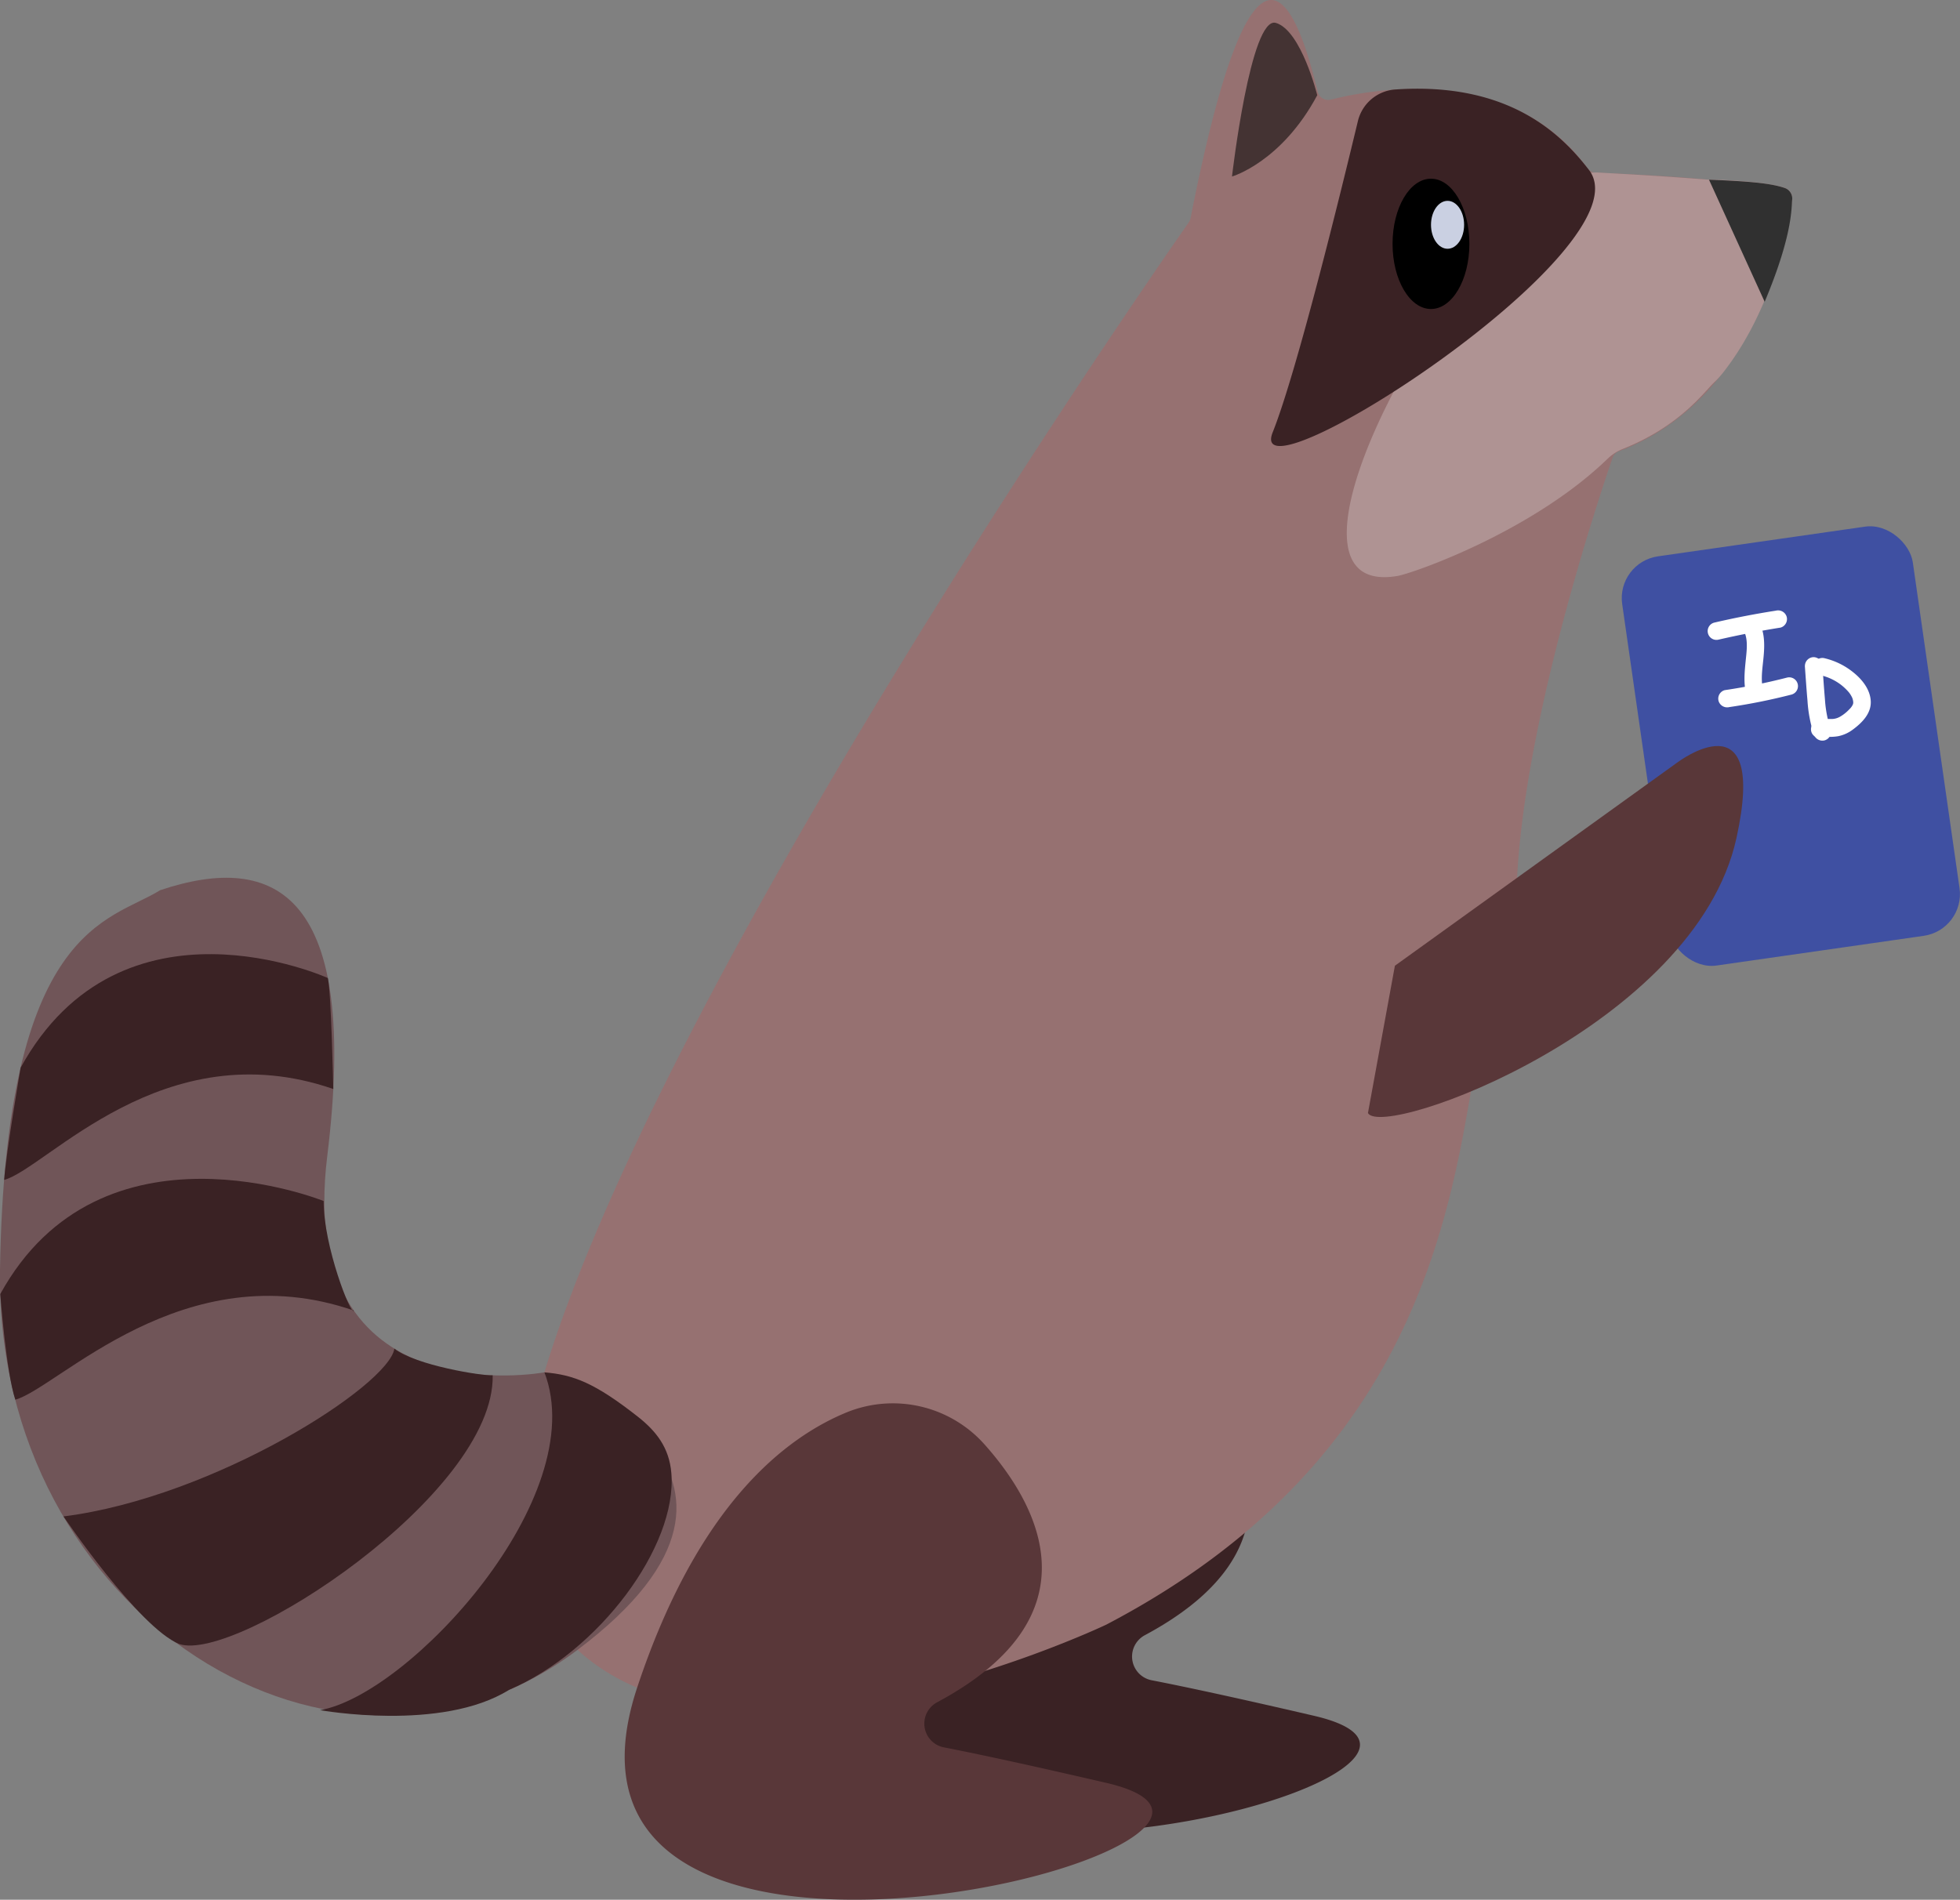 <svg xmlns="http://www.w3.org/2000/svg" viewBox="0 0 557.62 540.59"><rect x="0" y="0" width="557.62" height="540.59" fill="#808080" stroke="none"/><defs><style>.cls-1{fill:#3a2224;}.cls-2{fill:#967171;}.cls-3{fill:#3f50a2;}.cls-4{fill:#705558;}.cls-5{fill:#af9393;}.cls-6{fill:#593739;}.cls-7{fill:#303030;}.cls-8{fill:#fff;}.cls-9{fill:#433;}.cls-10{fill:#cad0e2;}</style></defs><g id="Layer_2" data-name="Layer 2"><g id="Layer_1-2" data-name="Layer 1"><path class="cls-1" d="M339.29,392.05c15,16.89,32.67,48.48-13.59,73.27a6.88,6.88,0,0,0,1.91,12.81c10.28,2,25,5.19,46.19,10.11,70.6,16.39-168.56,78.93-133.44-27.1C257.64,409,282.59,390,300,382.81A34.9,34.9,0,0,1,339.29,392.05Z"/><path class="cls-2" d="M338.21,63.27a3.42,3.42,0,0,0,.5-1.18Q351-.27,361.76,0q6.89.18,13.11,26.07a3.11,3.11,0,0,0,3.78,2.28c11.3-2.9,51.2-10.5,73,19.54A3.06,3.06,0,0,0,454,49.15c36.47,1.4,49.1,4,53.46,5.5a3.08,3.08,0,0,1,2,3.35c-1.47,10.3-10.12,55.94-48.86,70.4a3.06,3.06,0,0,0-1.82,1.87c-4.06,11.77-32.07,95.06-26.7,140.08,0,.24.38.58.17.69-25,13.31,6.42,126.46-117.55,191.29,0,0-128.88,61.37-163.65-10.91C117.11,380.86,328.14,77.67,338.21,63.27Z"/><rect class="cls-3" x="467.74" y="153.48" width="83.53" height="117.63" rx="12" transform="translate(-24.98 74.48) rotate(-8.16)"/><path class="cls-4" d="M154.89,390.52s-71,13.16-61.79-61.5-14.49-86.77-47.57-75.69C31.3,262.28,1.55,263,0,361.24S95.9,521,164.31,469.49,154.89,390.52,154.89,390.52Z"/><path class="cls-5" d="M487.77,108.71a24.38,24.38,0,0,0,2.19-2.36c15.92-20,19.68-46.91,19.91-49.5a3.18,3.18,0,0,0-2-3.35c-5.79-2-19-2.36-21.3-2.39l-.76,0c-12.36-.93-15.75-1.15-30.94-2a12.52,12.52,0,0,0-4.26.47c-33.37,10-95.71,121.64-53,114.31,4.26-.73,38.18-12.47,59.76-33.35a13.12,13.12,0,0,1,4.3-2.79C477.91,121.28,484.68,111.67,487.77,108.71Z"/><path class="cls-6" d="M280.2,411.14c15,16.89,32.67,48.49-13.59,73.27a6.88,6.88,0,0,0,1.91,12.82c10.28,2,25,5.19,46.19,10.1,70.6,16.4-168.56,78.94-133.44-27.09,17.28-52.17,42.23-71.19,59.62-78.34A34.93,34.93,0,0,1,280.2,411.14Z"/><path class="cls-6" d="M396.85,274.81l80.3-57.8s25.93-19.72,16.87,21.48C482.26,292,393.49,324.38,389.18,316.74Z"/><path class="cls-7" d="M502.05,85.88c7.85-18.71,7.59-26.37,7.82-29a3.18,3.18,0,0,0-2-3.35c-4.36-1.54-11.84-2-21.66-2.4"/><path class="cls-1" d="M93.27,278.31s-58.71-26.62-87.4,25.51c0,0-4.14,24.09-4.68,31.94,12.12-3.33,45.24-42.62,93.63-25.87C94.82,309.89,94.26,282.63,93.27,278.31Z"/><path class="cls-1" d="M92.08,341.77S28.77,316.1.08,368.23c0,0,1.67,22.38,4.28,30.07,12.13-3.34,47.9-42.12,96.29-25.37C100,374.83,92,354.59,92.08,341.77Z"/><path class="cls-1" d="M112.2,383.77c-1.57,10.48-51.14,42.31-94.14,47.75,0,0,21.39,31.6,32.93,36.31,16.11,5.49,89.84-42.67,89.18-76.47C137.14,391.55,118.24,388.51,112.2,383.77Z"/><path class="cls-1" d="M154.89,390.52c13.56,35.5-38.52,91.77-63.84,96.12,0,0,34.58,6.24,53.79-5.78C170.32,470,192.72,440,191,419.21c-.59-7.34-4.4-12-9.44-16C169.26,393.53,163.16,391.2,154.89,390.52Z"/><path class="cls-1" d="M397,25.46a11.78,11.78,0,0,0-10.68,9C381.53,54.4,369,105.67,362.09,123c-8.69,21.65,107-52.39,90-74.6C444.59,38.66,429.72,23.23,397,25.46Z"/><ellipse cx="407.11" cy="69.39" rx="10.93" ry="18.54"/><g id="ID"><path class="cls-8" d="M489,182q8.72-2,17.57-3.41a2.52,2.52,0,0,0,1.74-3.08,2.55,2.55,0,0,0-3.07-1.74q-8.85,1.38-17.57,3.41A2.5,2.5,0,1,0,489,182Z"/><path class="cls-8" d="M495.88,179.13c1.51,2.3,1.1,5.65.82,8.38-.33,3.27-.69,6.47,0,9.72a2.5,2.5,0,1,0,4.82-1.32c-.65-3,0-6.29.25-9.37.29-3.28.28-7.08-1.6-9.93a2.56,2.56,0,0,0-3.42-.9,2.53,2.53,0,0,0-.89,3.42Z"/><path class="cls-8" d="M492,201.21a170.21,170.21,0,0,0,17.76-3.58,2.5,2.5,0,0,0-1.32-4.82,170.73,170.73,0,0,1-17.76,3.58,2.51,2.51,0,0,0-1.75,3.07,2.55,2.55,0,0,0,3.07,1.75Z"/><path class="cls-8" d="M513.48,189.49c.24,3.31.46,6.61.75,9.91a38.66,38.66,0,0,0,1.8,9.54,2.55,2.55,0,0,0,3.07,1.74,2.52,2.52,0,0,0,1.75-3.07,34.14,34.14,0,0,1-1.65-8.55c-.27-3.18-.49-6.38-.72-9.57A2.57,2.57,0,0,0,516,187a2.51,2.51,0,0,0-2.5,2.5Z"/><path class="cls-8" d="M517.8,192.11a15.14,15.14,0,0,1,6.08,2.85,14.91,14.91,0,0,1,2.2,2.14,8,8,0,0,1,.88,1.46,4.28,4.28,0,0,1,.28,1.2,1.52,1.52,0,0,1-.19.89,4.4,4.4,0,0,1-.92,1.19,11.17,11.17,0,0,1-2.46,2,4.92,4.92,0,0,1-2.81.76,10.81,10.81,0,0,0-4.4.76,2.52,2.52,0,0,0-.9,3.42,2.57,2.57,0,0,0,3.42.9c-.14.09-.07.08.22,0-.2,0-.13,0,.19,0a11.55,11.55,0,0,1,1.18,0,13,13,0,0,0,2.41-.19,10.24,10.24,0,0,0,4.15-1.88c2.61-1.92,5.29-4.61,5.1-8.1-.17-3.28-2.38-6.08-4.84-8.08a20.41,20.41,0,0,0-8.26-4.11,2.5,2.5,0,1,0-1.33,4.82Z"/></g><path class="cls-9" d="M374.76,27.09S370.2,8.67,363,6.52s-12.5,43.71-12.5,43.71S364.55,46.19,374.76,27.09Z"/><ellipse class="cls-10" cx="411.83" cy="63.97" rx="4.71" ry="6.82"/></g></g></svg>